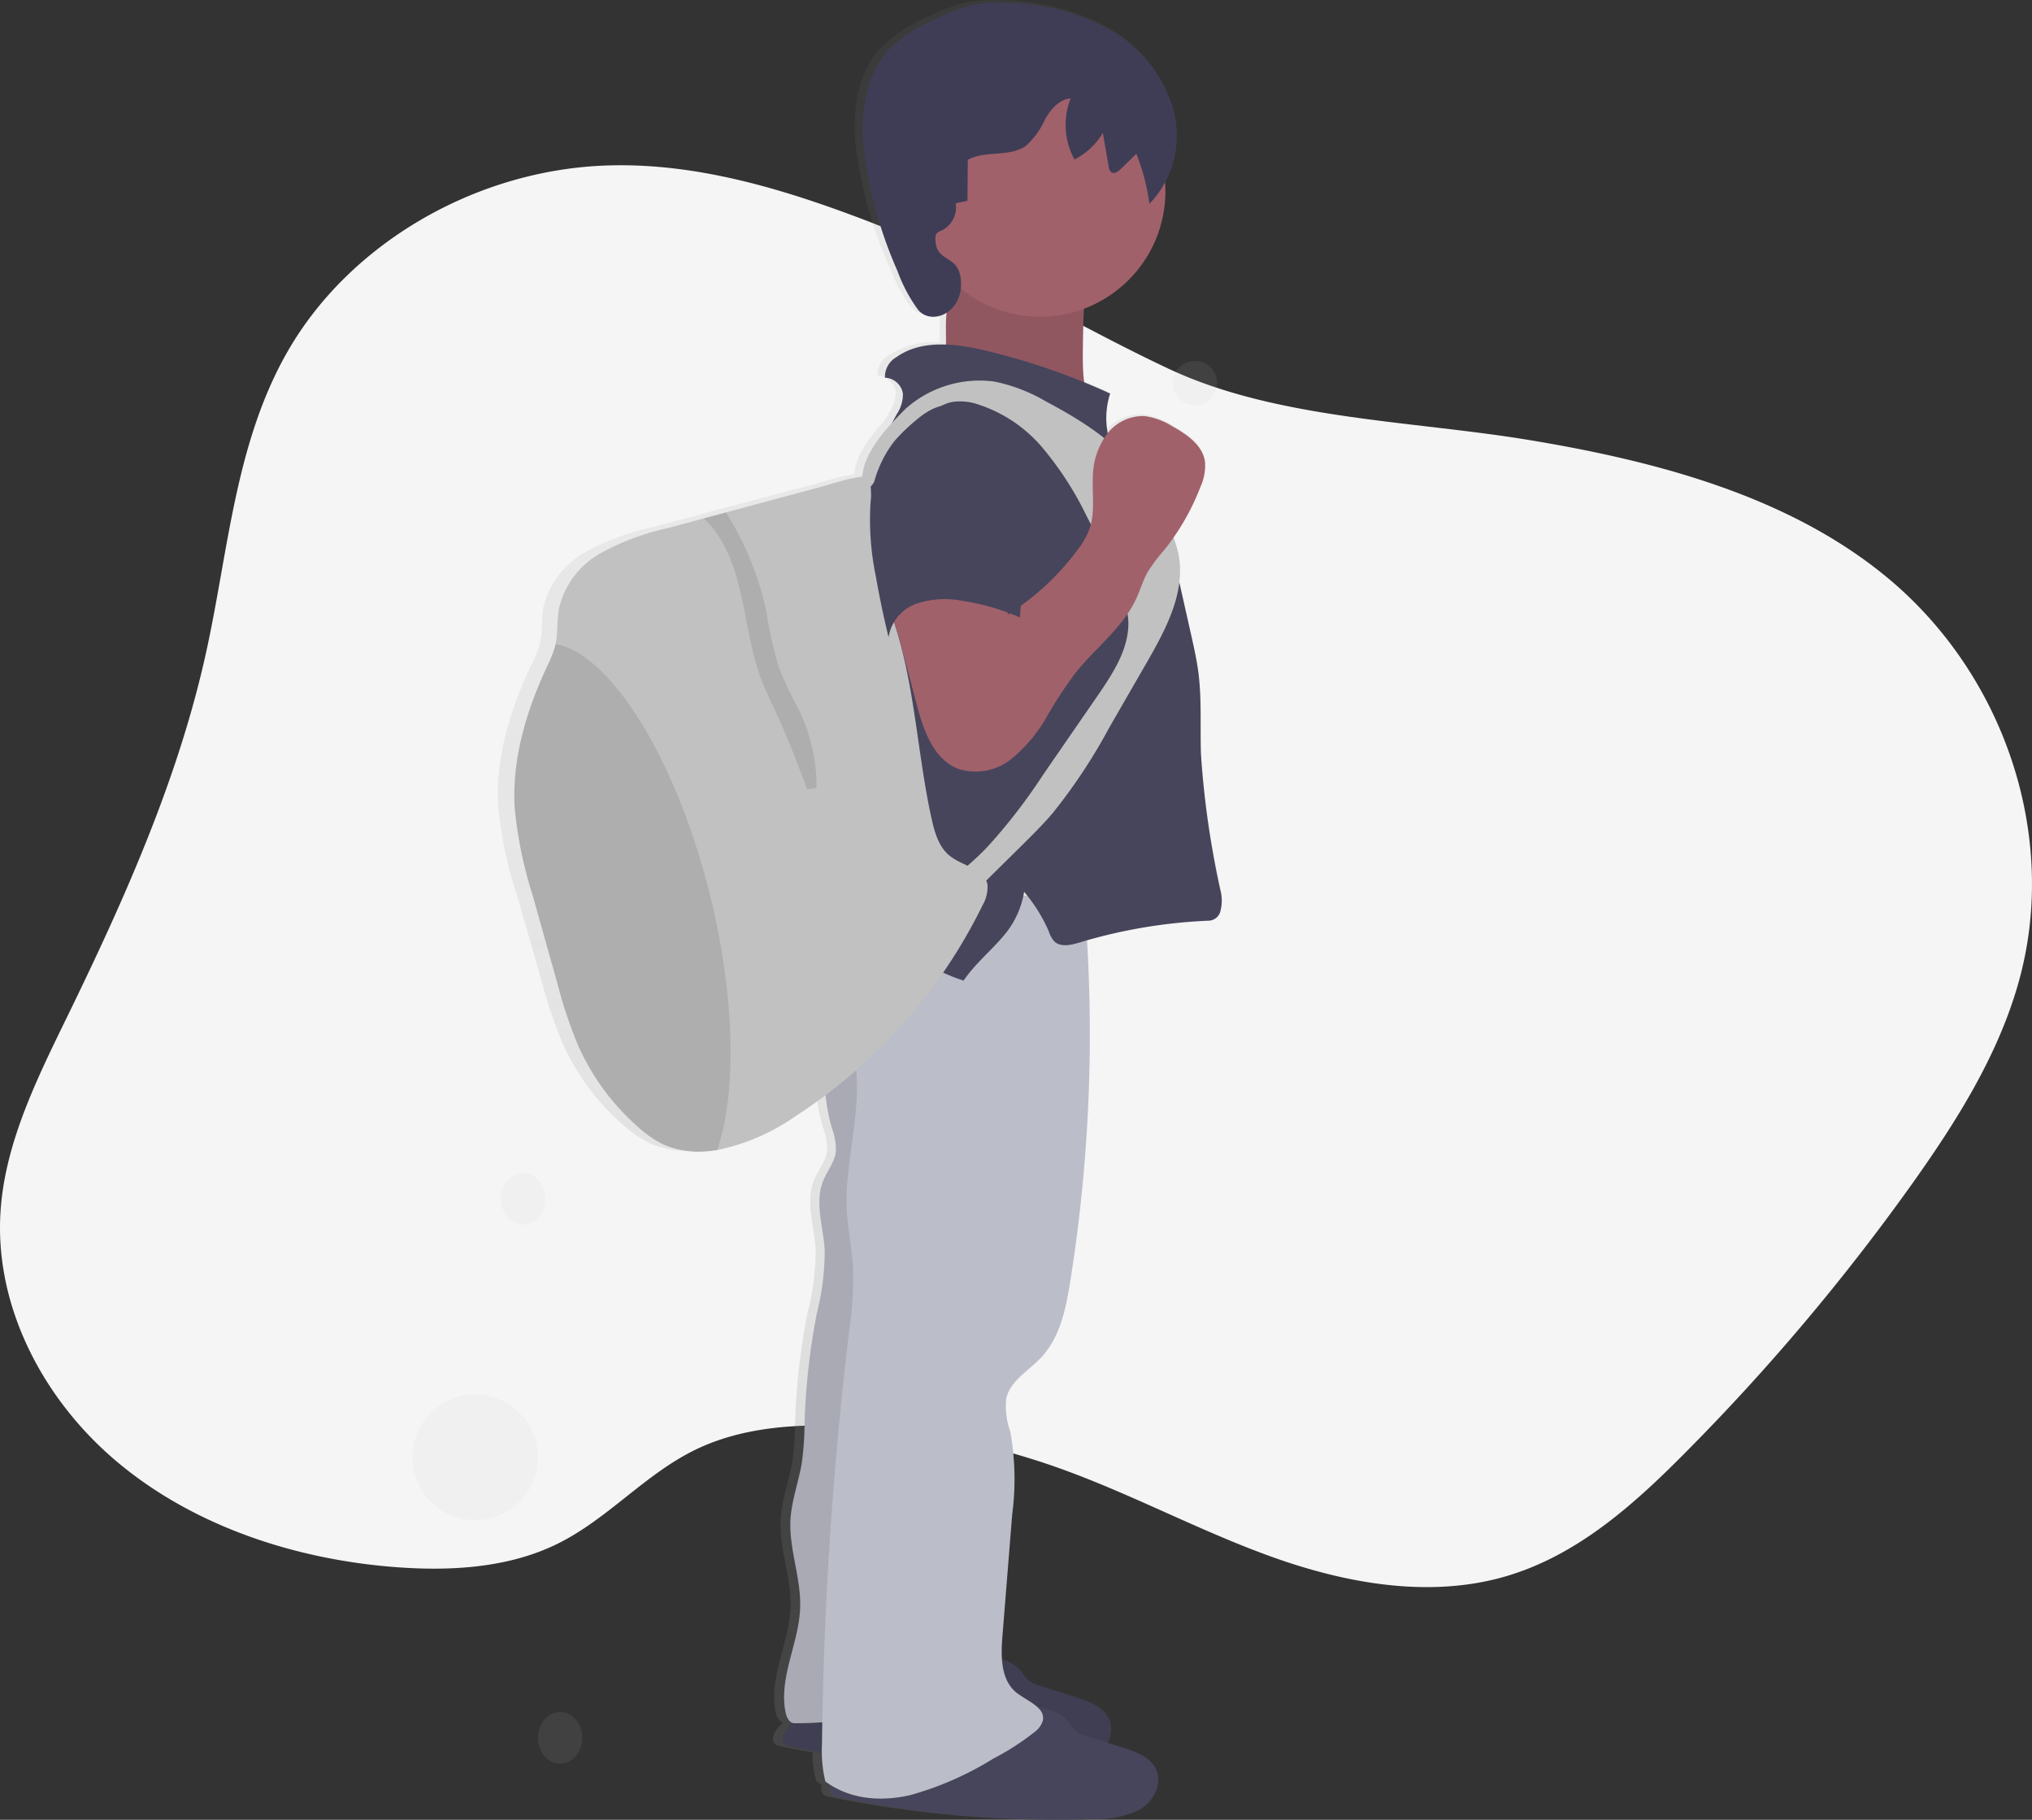 <svg xmlns="http://www.w3.org/2000/svg" xmlns:xlink="http://www.w3.org/1999/xlink" width="234.799" height="210.258" viewBox="0 0 234.799 210.258">
  <rect x="0" y="0" width="234.799" height="210.258" fill="#333333" stroke="none"/>
  <defs>
    <linearGradient id="linear-gradient" x1="0.5" y1="1" x2="0.5" gradientUnits="objectBoundingBox">
      <stop offset="0" stop-color="gray" stop-opacity="0.251"/>
      <stop offset="0.54" stop-color="gray" stop-opacity="0.122"/>
      <stop offset="1" stop-color="gray" stop-opacity="0.102"/>
    </linearGradient>
  </defs>
  <g id="Group_413" data-name="Group 413" transform="translate(-384.85 -618.45)">
    <path id="Path_1813" data-name="Path 1813" d="M148.757,65.98c-9.544-3.63-19.63-6.662-29.926-6.281-15.138.559-29.67,9.077-36.787,21.584-6.038,10.6-6.783,23.017-9.384,34.777-3.2,14.487-9.343,28.258-15.9,41.723-3.521,7.234-7.238,14.623-7.816,22.552-.8,11.008,4.823,21.978,13.644,29.3s20.535,11.186,32.293,12.028c6.257.448,12.8.032,18.352-2.692,5.88-2.883,10.166-8.091,16.07-10.933,5.471-2.633,11.87-3,18.012-2.66a85.469,85.469,0,0,1,23.515,4.678c8.585,3.015,16.568,7.383,25.122,10.441s18.136,4.765,26.89,2.213c8.23-2.4,14.727-8.219,20.585-14.114a250.174,250.174,0,0,0,26.253-31.054c5.287-7.409,10.207-15.225,12.544-23.86,4.47-16.509-1.681-35.135-15.323-46.409-11.3-9.341-26.472-13.4-41.32-15.855-13.54-2.244-29.2-2.382-41.66-8.23C172.036,77.605,161.221,70.723,148.757,65.98Z" transform="translate(335.982 577.877)" fill="#f5f5f5"/>
    <g id="Group_274" data-name="Group 274" transform="translate(432.51 618.45)">
      <path id="Path_1769" data-name="Path 1769" d="M419.448,354.085c-.992-5.187-2.1-10.386-2.283-15.663-.109-3.111.109-6.276-.292-9.379-.2-1.524-.544-3.021-.887-4.519l-1.376-5.992a10.008,10.008,0,0,0-.132-3.449,12.058,12.058,0,0,0-.548-1.754,27.223,27.223,0,0,0,3.154-5.833,5.819,5.819,0,0,0,.537-2.913c-.28-1.894-2.115-3.142-3.823-4.075a8.392,8.392,0,0,0-3.305-1.2,5.37,5.37,0,0,0-4.355,1.944,9.461,9.461,0,0,1,.28-4.6c-1.015-.455-2.038-.883-3.068-1.3a28.169,28.169,0,0,1-.156-4.048c.023-1.622.051-3.259.144-4.884a14.427,14.427,0,0,0,9.48-13.466v-.494a11.7,11.7,0,0,0,1-8.975,15.8,15.8,0,0,0-7.707-9.072,26.537,26.537,0,0,0-11.868-2.963,17.076,17.076,0,0,0-4.13.261,19.927,19.927,0,0,0-4.207,1.555,17.74,17.74,0,0,0-5.67,3.624c-2.671,2.85-3.27,7.038-2.979,10.888a48.4,48.4,0,0,0,4.029,14.652,17.994,17.994,0,0,0,2.411,4.46,2.555,2.555,0,0,0,3.41.369,37.331,37.331,0,0,0-.085,3.733,9.422,9.422,0,0,0-5.864,1.462,2.629,2.629,0,0,0-1.345,2.372,2.2,2.2,0,0,1,2.123,1.886,4.072,4.072,0,0,1-.735,2.333c-.175.319-.35.642-.529.96-1.672,1.789-3.387,4.029-3.539,6.249a7.79,7.79,0,0,0-.813.121c-1.517.28-3.025.8-4.515,1.186l-10.779,2.839-2.664.739-4.277,1.128a30.266,30.266,0,0,0-7.909,2.889,9.911,9.911,0,0,0-4.95,6.42c-.241,1.353-.093,2.761-.389,4.1a.7.7,0,0,1-.039.179,13.122,13.122,0,0,1-.992,2.454c-2.415,5.09-4.134,10.639-3.811,16.243a47.338,47.338,0,0,0,2.108,10.11q1.482,5.082,2.924,10.165a53.364,53.364,0,0,0,2.407,7.116,27.414,27.414,0,0,0,7.205,9.632,12.727,12.727,0,0,0,2.878,1.944,10.464,10.464,0,0,0,5.055.82c.467-.031.926-.082,1.38-.156a25.164,25.164,0,0,0,9.313-3.951q1.793-1.135,3.5-2.391a22.2,22.2,0,0,0,.778,3.857,6.91,6.91,0,0,1,.463,2.656c-.14,1.252-1.05,2.279-1.52,3.453-1,2.481.027,5.246.194,7.905a29.006,29.006,0,0,1-.933,7.419,77.464,77.464,0,0,0-1.435,12.412,37.538,37.538,0,0,1-.311,4.721c-.362,2.209-1.209,4.34-1.357,6.572-.226,3.476,1.275,6.879,1.139,10.359-.159,4.087-2.559,8.057-1.723,12.055.105.5.389,1.081.848,1.209l-.226.206c-.688.638-1.357,1.816-.576,2.333a1.529,1.529,0,0,0,.587.2c1.209.253,2.426.482,3.644.7a11.277,11.277,0,0,0,.42,3.329c.222.159.447.3.673.439a.9.9,0,0,0,.245,1.167,1.529,1.529,0,0,0,.587.2,126.954,126.954,0,0,0,30.467,2.528,11.03,11.03,0,0,0,5.3-1.135c1.559-.933,2.613-2.92,1.87-4.557-.657-1.447-2.376-2.073-3.92-2.555l-1.812-.56a3.111,3.111,0,0,0,.163-2.722c-.657-1.447-2.376-2.073-3.92-2.555l-4.172-1.295a4.1,4.1,0,0,1-1.517-.712,8.236,8.236,0,0,1-.824-.957,4.667,4.667,0,0,0-2.275-1.427,17.693,17.693,0,0,1,.058-2.652l1.167-14.081a30.489,30.489,0,0,0-.226-9.554,8.559,8.559,0,0,1-.486-3.826c.455-2.069,2.633-3.22,4.118-4.756,2.24-2.333,2.936-5.65,3.449-8.808a177.812,177.812,0,0,0,1.991-39.434,63,63,0,0,1,14.318-2.3,1.478,1.478,0,0,0,1.485-1.194A4.8,4.8,0,0,0,419.448,354.085Zm-23.273.688c.027-.136.058-.272.082-.408l.323.412Z" transform="translate(-326.094 -251.425)" fill="url(#linear-gradient)"/>
      <path id="Path_1770" data-name="Path 1770" d="M467.313,324.637c-.1,1.353-.579,2.652-.754,4-.2,1.485-.023,3-.121,4.5a5.715,5.715,0,0,1-1.668,4.048,78.6,78.6,0,0,1,19.412,4.2c-1.894-2.333-1.944-5.592-1.9-8.586.062-4.429.14-8.944,1.587-13.124a31.941,31.941,0,0,0-13.12-.171c-.941.187-3.791.07-4.215.949C466.228,321.094,467.383,323.657,467.313,324.637Z" transform="translate(-404.816 -292.663)" fill="#a1616a"/>
      <path id="Path_1771" data-name="Path 1771" d="M467.313,324.637c-.1,1.353-.579,2.652-.754,4-.2,1.485-.023,3-.121,4.5a5.715,5.715,0,0,1-1.668,4.048,78.6,78.6,0,0,1,19.412,4.2c-1.894-2.333-1.944-5.592-1.9-8.586.062-4.429.14-8.944,1.587-13.124a31.941,31.941,0,0,0-13.12-.171c-.941.187-3.791.07-4.215.949C466.228,321.094,467.383,323.657,467.313,324.637Z" transform="translate(-404.816 -292.663)" opacity="0.1"/>
      <path id="Path_1772" data-name="Path 1772" d="M448.182,745.269a8.076,8.076,0,0,0,.778.976,3.911,3.911,0,0,0,1.481.712l4.075,1.295c1.513.482,3.193,1.1,3.834,2.551.723,1.633-.307,3.62-1.832,4.55a10.622,10.622,0,0,1-5.176,1.135,121.769,121.769,0,0,1-29.783-2.524,1.556,1.556,0,0,1-.572-.2c-.778-.525-.113-1.7.56-2.333,2.625-2.489,5.479-5.1,9.053-5.673,1.878-.307,3.764-.183,5.631-.63,1.342-.323,2.609-.879,3.947-1.209C442.672,743.306,446.4,743.088,448.182,745.269Z" transform="translate(-377.845 -552.153)" fill="#46455b"/>
      <path id="Path_1773" data-name="Path 1773" d="M448.182,745.269a8.076,8.076,0,0,0,.778.976,3.911,3.911,0,0,0,1.481.712l4.075,1.295c1.513.482,3.193,1.1,3.834,2.551.723,1.633-.307,3.62-1.832,4.55a10.622,10.622,0,0,1-5.176,1.135,121.769,121.769,0,0,1-29.783-2.524,1.556,1.556,0,0,1-.572-.2c-.778-.525-.113-1.7.56-2.333,2.625-2.489,5.479-5.1,9.053-5.673,1.878-.307,3.764-.183,5.631-.63,1.342-.323,2.609-.879,3.947-1.209C442.672,743.306,446.4,743.088,448.182,745.269Z" transform="translate(-377.845 -552.153)" opacity="0.1"/>
      <path id="Path_1774" data-name="Path 1774" d="M427.956,516.99a24.716,24.716,0,0,0-.35,16.53c-1.357-.148-1.944,1.688-1.909,3.056a22.64,22.64,0,0,0,.859,5.631,7.058,7.058,0,0,1,.455,2.652c-.14,1.252-1.027,2.279-1.489,3.449-.972,2.477.027,5.238.194,7.894a29.429,29.429,0,0,1-.918,7.412,79.037,79.037,0,0,0-1.4,12.393,37.385,37.385,0,0,1-.307,4.717c-.35,2.209-1.167,4.336-1.322,6.564-.222,3.469,1.244,6.871,1.112,10.348-.156,4.079-2.5,8.045-1.684,12.055.117.564.432,1.229,1.011,1.237,5.864.074,11.343-1.555,17.145-.7.591-13.423,1.167-26.909,3.811-40.087,2.333-11.732,6.288-23.331,5.918-35.293-.214-6.84-1.839-13.548-2.827-20.322a26.734,26.734,0,0,0-18.3,2.469Z" transform="translate(-378.081 -411.826)" fill="#bbbdc8"/>
      <path id="Path_1775" data-name="Path 1775" d="M427.956,516.99a24.716,24.716,0,0,0-.35,16.53c-1.357-.148-1.944,1.688-1.909,3.056a22.64,22.64,0,0,0,.859,5.631,7.058,7.058,0,0,1,.455,2.652c-.14,1.252-1.027,2.279-1.489,3.449-.972,2.477.027,5.238.194,7.894a29.429,29.429,0,0,1-.918,7.412,79.037,79.037,0,0,0-1.4,12.393,37.385,37.385,0,0,1-.307,4.717c-.35,2.209-1.167,4.336-1.322,6.564-.222,3.469,1.244,6.871,1.112,10.348-.156,4.079-2.5,8.045-1.684,12.055.117.564.432,1.229,1.011,1.237,5.864.074,11.343-1.555,17.145-.7.591-13.423,1.167-26.909,3.811-40.087,2.333-11.732,6.288-23.331,5.918-35.293-.214-6.84-1.839-13.548-2.827-20.322a26.734,26.734,0,0,0-18.3,2.469Z" transform="translate(-378.081 -411.826)" opacity="0.1"/>
      <path id="Path_1776" data-name="Path 1776" d="M462.182,760.269a8.084,8.084,0,0,0,.778.976,3.912,3.912,0,0,0,1.482.712l4.075,1.295c1.513.482,3.193,1.1,3.834,2.551.723,1.633-.307,3.62-1.832,4.55a10.62,10.62,0,0,1-5.176,1.135,121.76,121.76,0,0,1-29.783-2.524,1.555,1.555,0,0,1-.572-.2c-.778-.525-.113-1.7.56-2.333,2.625-2.489,5.479-5.1,9.053-5.673,1.878-.307,3.764-.183,5.631-.63,1.342-.323,2.609-.879,3.947-1.209C456.672,758.306,460.4,758.088,462.182,760.269Z" transform="translate(-386.401 -561.32)" fill="#46455b"/>
      <path id="Path_1777" data-name="Path 1777" d="M436.856,518.668a9.98,9.98,0,0,0-1.742,6.945,29.039,29.039,0,0,0,1.828,7.077c-1.069.984-.848,2.679-.708,4.126.509,5.374-1.357,10.736-1.085,16.126.113,2.267.607,4.5.723,6.77a43.5,43.5,0,0,1-.482,7.416,442.4,442.4,0,0,0-3.111,47.475,15.344,15.344,0,0,0,.389,4.348c2.827,2.08,6.377,2.36,9.8,1.583a37.051,37.051,0,0,0,9.613-4.223,29.687,29.687,0,0,0,4.76-3.072,2.539,2.539,0,0,0,.957-1.314c.327-1.555-1.835-2.259-3.076-3.266-1.8-1.466-1.777-4.18-1.59-6.5l1.128-14.061a31.13,31.13,0,0,0-.218-9.543,8.87,8.87,0,0,1-.478-3.822c.443-2.061,2.574-3.212,4.025-4.748,2.193-2.333,2.87-5.642,3.375-8.792A181.725,181.725,0,0,0,462.47,516c-2.858.992-6.245.451-9.259.684s-6.008,1.241-9.06,1.322C441.608,518.065,438.42,516.661,436.856,518.668Z" transform="translate(-384.959 -413.118)" fill="#bbbdc8"/>
      <circle id="Ellipse_375" data-name="Ellipse 375" cx="14.501" cy="14.501" r="14.501" transform="translate(58.004 7.59)" fill="#a1616a"/>
      <path id="Path_1778" data-name="Path 1778" d="M463.109,359.449a77.429,77.429,0,0,0-14.353-4.954c-3.476-.828-7.447-1.326-10.351.754a2.607,2.607,0,0,0-1.314,2.372,2.162,2.162,0,0,1,2.073,1.882,4.128,4.128,0,0,1-.715,2.333l-3.356,6.222a17.786,17.786,0,0,0-2.621,9.675l-.389,5.646a67.6,67.6,0,0,0-.163,10.682c.241,2.679.8,5.37.42,8.034-.307,2.143-1.213,4.153-1.723,6.261-.957,3.966-.521,8.314-2.376,11.953a3.6,3.6,0,0,1,2.407-.218c5.631,1.038,10.06,5.483,15.527,7.182,1.38-2.014,3.251-3.5,4.795-5.374a10.391,10.391,0,0,0,2.2-4.876,18.344,18.344,0,0,1,2.854,4.573,3.072,3.072,0,0,0,.622,1.139c.735.716,1.944.439,2.928.14a60.349,60.349,0,0,1,14.843-2.516,1.454,1.454,0,0,0,1.454-1.194,4.811,4.811,0,0,0-.039-2.4,105.029,105.029,0,0,1-2.228-15.644c-.109-3.111.1-6.264-.288-9.368-.194-1.52-.533-3.018-.867-4.511l-2.776-12.338c-.156-.688-.894-1.139-1.209-1.773-1.275-2.582-3.714-4.449-4.974-7.038A9.228,9.228,0,0,1,463.109,359.449Z" transform="translate(-382.491 -313.978)" fill="#46455b"/>
      <path id="Path_1779" data-name="Path 1779" d="M452.8,279.486a.953.953,0,0,1,.136-.576,1.3,1.3,0,0,1,.56-.346,2.952,2.952,0,0,0,1.645-3.154l1.361-.284.043-4.74c2.022-1.12,4.779-.272,6.681-1.59a9.042,9.042,0,0,0,2.271-3.142c.653-1.128,1.625-2.263,2.924-2.356a8.329,8.329,0,0,0,.447,7.05,8.03,8.03,0,0,0,3.278-3.064l.677,3.889a.964.964,0,0,0,.288.634c.354.261.832-.066,1.143-.389l1.762-1.73a24.25,24.25,0,0,1,1.513,5.79,11.43,11.43,0,0,0,2.679-11.191,15.731,15.731,0,0,0-7.532-9.06,25.465,25.465,0,0,0-11.6-2.959,16.5,16.5,0,0,0-4.036.261,19.162,19.162,0,0,0-4.114,1.555,17.234,17.234,0,0,0-5.541,3.616c-2.613,2.846-3.2,7.031-2.913,10.888a49.324,49.324,0,0,0,3.939,14.633,18.049,18.049,0,0,0,2.357,4.456c1.575,1.995,5.444.338,4.95-3.6C455.379,281.255,452.8,282.34,452.8,279.486Z" transform="translate(-392.372 -251.922)" fill="#3f3d56"/>
      <path id="Path_1780" data-name="Path 1780" d="M394.967,442.564A61.012,61.012,0,0,1,373.4,466.906a24.339,24.339,0,0,1-9.1,3.947c-.447.074-.894.124-1.349.156a10.071,10.071,0,0,1-4.927-.836,12.44,12.44,0,0,1-2.815-1.944,27.34,27.34,0,0,1-7.042-9.616,54.142,54.142,0,0,1-2.353-7.108q-1.431-5.078-2.854-10.161a47.676,47.676,0,0,1-2.061-10.11c-.315-5.6,1.365-11.137,3.725-16.219a13.371,13.371,0,0,0,.968-2.45,1.056,1.056,0,0,1,.039-.179c.28-1.342.136-2.745.389-4.1a9.868,9.868,0,0,1,4.837-6.412,29.018,29.018,0,0,1,7.734-2.885l4.172-1.124,2.59-.7,10.534-2.835c1.458-.389,2.932-.906,4.414-1.167,1.653-.311,1.641-.148,1.769,1.47a66.921,66.921,0,0,0,.778,8.718c.587,2.773,1.622,5.444,2.4,8.166,1.964,6.871,2.29,14.1,3.838,21.084.354,1.59.844,3.286,2.123,4.277,1.466,1.167,3.935,1.454,4.324,3.282A4.193,4.193,0,0,1,394.967,442.564Z" transform="translate(-329.091 -337.971)" fill="#c1c1c1"/>
      <path id="Path_1781" data-name="Path 1781" d="M364.3,501.243c-.447.074-.894.124-1.349.156a10.071,10.071,0,0,1-4.927-.82,12.442,12.442,0,0,1-2.815-1.944,27.34,27.34,0,0,1-7.042-9.616,54.143,54.143,0,0,1-2.353-7.108q-1.431-5.078-2.854-10.161a47.677,47.677,0,0,1-2.061-10.11c-.315-5.6,1.365-11.137,3.725-16.219a13.375,13.375,0,0,0,.968-2.45,1.056,1.056,0,0,1,.039-.179c6.346,1.116,13.96,13.256,17.887,29.164C366.413,483.85,366.538,494.8,364.3,501.243Z" transform="translate(-329.091 -368.376)" opacity="0.1"/>
      <path id="Path_1782" data-name="Path 1782" d="M410.136,435.491l-1.062.183c-1.093-2.87-2.181-5.743-3.461-8.535-.665-1.458-1.384-2.9-1.944-4.4-2.1-5.778-1.742-12.634-5.635-17.394a5.951,5.951,0,0,0-.945-.957l2.59-.7A35.122,35.122,0,0,1,404.4,415.4a46.719,46.719,0,0,0,1.342,6.058,41.887,41.887,0,0,0,1.995,4.332A19.907,19.907,0,0,1,410.136,435.491Z" transform="translate(-363.454 -344.481)" opacity="0.1"/>
      <path id="Path_1783" data-name="Path 1783" d="M449.284,367.685a12.859,12.859,0,0,1,10.231-3.111,19.576,19.576,0,0,1,6.02,2.333c3.721,1.975,7.388,4.25,10.071,7.5a30.058,30.058,0,0,1,3.974,6.688,16.214,16.214,0,0,1,1.167,3.27c.949,4.394-1.38,8.761-3.624,12.657l-4.316,7.489a64.714,64.714,0,0,1-6.564,9.928c-1.19,1.392-2.5,2.679-3.8,3.966l-5.72,5.646a.644.644,0,0,1-1.062-.008l-1.89-1.5a32.144,32.144,0,0,0,4.83-4.095,64.907,64.907,0,0,0,6.529-8.434l6.292-9.123c1.839-2.671,3.76-5.611,3.554-8.847a13.6,13.6,0,0,0-1.291-4.445q-1.622-3.807-3.523-7.493a38.075,38.075,0,0,0-5.028-7.808,16.357,16.357,0,0,0-7.622-5.121,6.346,6.346,0,0,0-2.761-.264c-2.045.338-3.5,2.1-4.795,3.729l-3.943,5.055c-.9,1.147-1.723,2.477-1.777.3C444.144,372.884,447.285,369.683,449.284,367.685Z" transform="translate(-392.266 -320.487)" fill="#c1c1c1"/>
      <path id="Path_1784" data-name="Path 1784" d="M455.763,408.27c.778,2.994,1.925,6.393,4.806,7.528a6.6,6.6,0,0,0,6.2-1.167,17.391,17.391,0,0,0,4.169-5.055,49.112,49.112,0,0,1,3.216-4.876c2.306-2.893,5.444-5.187,7-8.555.459-1,.778-2.076,1.3-3.041a19.006,19.006,0,0,1,1.882-2.516,27.268,27.268,0,0,0,4.242-7.365,5.922,5.922,0,0,0,.525-2.909c-.276-1.894-2.069-3.138-3.737-4.067a8.056,8.056,0,0,0-3.231-1.2,5.229,5.229,0,0,0-4.386,2.112,8.438,8.438,0,0,0-1.6,4.732c-.117,2.073.288,4.227-.389,6.187a9.722,9.722,0,0,1-1.466,2.535,29.727,29.727,0,0,1-7.975,7.361,13.841,13.841,0,0,0-.945-4.289c-.3-.754-6.09,0-6.844.124-1.493.218-4.386.389-5.327,1.812s.226,3.815.607,5.25Z" transform="translate(-397.524 -326.97)" fill="#a1616a"/>
      <path id="Path_1785" data-name="Path 1785" d="M451.753,373.571a20.478,20.478,0,0,0-2.4,2.333,13.355,13.355,0,0,0-2.788,7.482,32.155,32.155,0,0,0,.614,8.065q.63,3.585,1.489,7.12a4.912,4.912,0,0,1,3.266-3.889,10.438,10.438,0,0,1,5.277-.311,25.794,25.794,0,0,1,6.634,1.917l.82-11.5a20.034,20.034,0,0,0-.027-4.666,10.285,10.285,0,0,0-4.8-6.98C456.726,371.245,454.552,371.125,451.753,373.571Z" transform="translate(-393.653 -324.946)" fill="#46455b"/>
      <circle id="Ellipse_379" data-name="Ellipse 379" cx="2.559" cy="2.559" r="2.559" transform="translate(87.859 41.71)" fill="#c1c1c1" opacity="0.1"/>
      <circle id="Ellipse_380" data-name="Ellipse 380" cx="7.25" cy="7.25" r="7.25" transform="translate(0 161.129)" fill="#c1c1c1" opacity="0.1"/>
      <ellipse id="Ellipse_386" data-name="Ellipse 386" cx="2.559" cy="2.985" rx="2.559" ry="2.985" transform="translate(14.501 197.808)" fill="#c1c1c1" opacity="0.1"/>
      <ellipse id="Ellipse_387" data-name="Ellipse 387" cx="2.559" cy="2.985" rx="2.559" ry="2.985" transform="translate(10.236 135.539)" fill="#c1c1c1" opacity="0.1"/>
    </g>
  </g>
</svg>
